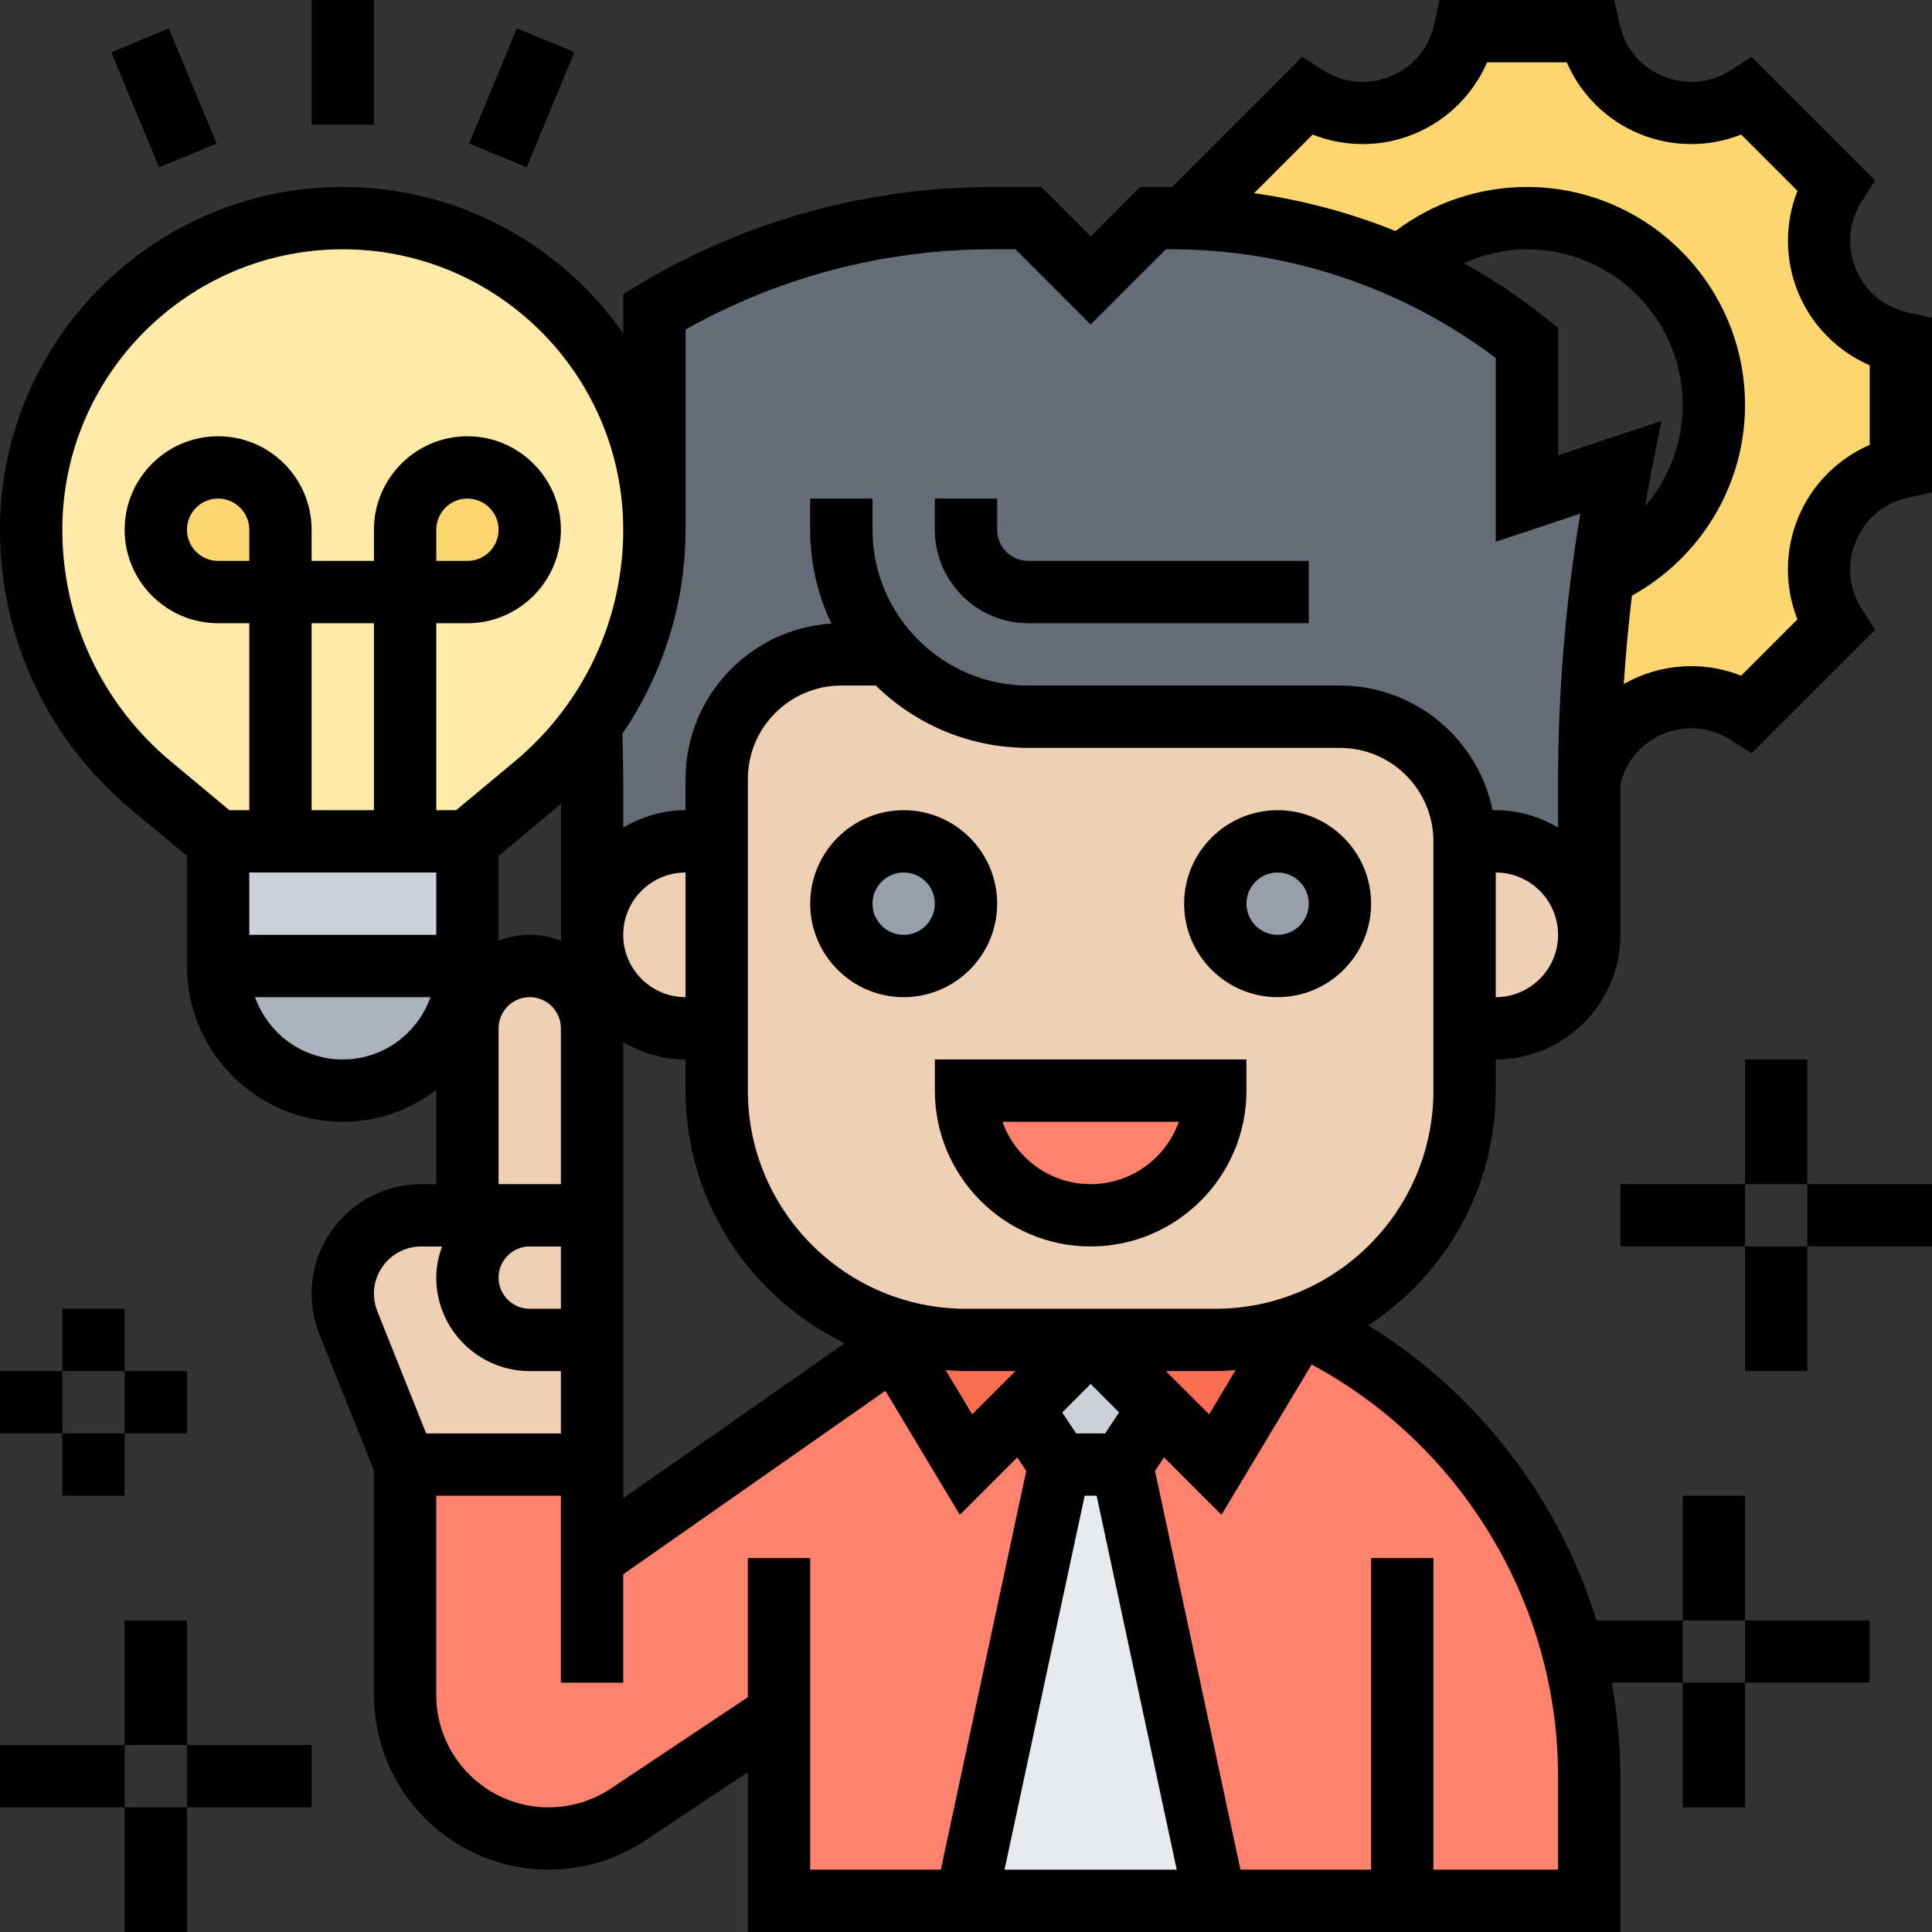 <svg id="_x33_0" enable-background="new 0 0 62 62" height="512" viewBox="0 0 62 62" width="512" xmlns="http://www.w3.org/2000/svg"><rect x="0" y="0" width="62" height="62" fill="#333333" stroke="none"/><g><g><g><path d="m36 47 3 14h-8l3-14z" fill="#e6e9ed"/></g><g><path d="m37.2 45.2-1.2 1.8h-2l-1.2-1.8 2.2-2.2z" fill="#ccd1d9"/></g><g><path d="m31 47 1.8-1.8 1.2 1.8-3 14h-6v-6l-4.84 3.23c-.76.5-1.65.77-2.55.77-2.55 0-4.61-2.06-4.61-4.61v-7.39h6v3l9.72-6.8z" fill="#ff826e"/></g><g><path d="m39 43c.94 0 1.84-.16 2.67-.46l-2.67 4.46-1.8-1.8-2.2-2.2z" fill="#fc6e51"/></g><g><path d="m39 47 2.67-4.46c.04-.01.07-.02.11-.04 4.28 2.01 7.52 5.85 8.72 10.5.33 1.28.5 2.62.5 4v4h-6-6l-3-14 1.2-1.8z" fill="#ff826e"/></g><g><path d="m32.8 45.2-1.8 1.8-2.28-3.8-.39-.66c.83.3 1.73.46 2.67.46h4z" fill="#fc6e51"/></g><g><path d="m61 11v4c-1.61.36-2.63 1.78-2.63 3.28 0 .6.17 1.22.53 1.79l-2.83 2.83c-1.96-1.25-4.56-.17-5.07 2.09 0-2.18.15-4.35.43-6.5 2.1-.94 3.57-3.04 3.57-5.49 0-3.31-2.69-6-6-6-1.55 0-2.95.59-4.02 1.56-2.18-.96-4.54-1.5-6.95-1.55v-.01l3.9-3.9c.57.36 1.19.53 1.79.53 1.5 0 2.92-1.02 3.28-2.63h4c.36 1.61 1.78 2.63 3.28 2.63.6 0 1.22-.17 1.79-.53l2.83 2.83c-.36.57-.53 1.19-.53 1.79 0 1.5 1.02 2.92 2.63 3.28z" fill="#fcd770"/></g><g><path d="m51 25.1v4.9c0-1.66-1.34-3-3-3h-1c0-2.21-1.79-4-4-4h-10c-1.77 0-3.37-.77-4.47-2h-1.53c-2.21 0-4 1.79-4 4v2h-1c-1.66 0-3 1.34-3 3v-4.9c0-.61-.01-1.22-.03-1.83 1.3-1.81 2.03-3.99 2.03-6.27v-7c1.64-.98 3.39-1.73 5.21-2.24 1.83-.5 3.71-.76 5.62-.76h1.17l2 2 2-2h.6c.14 0 .29 0 .43.01 2.41.05 4.77.59 6.95 1.55 1.43.63 2.78 1.45 4.02 2.44v5l3-1c-.23 1.16-.42 2.32-.57 3.49-.28 2.15-.43 4.32-.43 6.5v.01z" fill="#656d78"/></g><g><path d="m7 31h8c0 .45-.08.89-.22 1.29-.19.59-.52 1.11-.95 1.54-.73.72-1.73 1.17-2.83 1.17-2.21 0-4-1.79-4-4z" fill="#aab2bd"/></g><g><path d="m13 27h2v4h-8v-4h2z" fill="#ccd1d9"/></g><g><path d="m18.07 9.93c-1.81-1.81-4.31-2.93-7.07-2.93s-5.26 1.12-7.07 2.93-2.93 4.31-2.93 7.07c0 1.58.35 3.13 1.01 4.53.65 1.4 1.61 2.65 2.83 3.67l2.16 1.8h2 4 2l2.16-1.8c.69-.58 1.29-1.22 1.81-1.93 1.3-1.81 2.03-3.99 2.03-6.27 0-2.76-1.12-5.26-2.93-7.07z" fill="#ffeaa7"/></g><g><path d="m16.41 15.59c.37.36.59.86.59 1.41s-.22 1.05-.59 1.41c-.36.37-.86.59-1.41.59h-2v-2c0-1.1.9-2 2-2 .55 0 1.05.22 1.41.59z" fill="#fcd770"/></g><g><path d="m9 17v2h-2c-1.1 0-2-.9-2-2 0-.55.22-1.05.59-1.41.36-.37.86-.59 1.41-.59s1.05.22 1.41.59c.37.36.59.86.59 1.41z" fill="#fcd770"/></g><g><path d="m19 39v4h-2c-.55 0-1.05-.22-1.41-.59-.37-.36-.59-.86-.59-1.41 0-1.1.9-2 2-2z" fill="#f0d0b4"/></g><g><path d="m17 39c-1.1 0-2 .9-2 2 0 .55.22 1.05.59 1.41.36.37.86.59 1.41.59h2v4h-6l-1.82-4.55c-.12-.3-.18-.61-.18-.93 0-1.39 1.13-2.52 2.52-2.52h1.48z" fill="#f0d0b4"/></g><g><path d="m19 33v6h-2-2v-6c0-.21.03-.41.09-.59.1-.32.27-.59.5-.82.36-.37.86-.59 1.41-.59 1.1 0 2 .9 2 2z" fill="#f0d0b4"/></g><g><path d="m48 27c1.66 0 3 1.34 3 3 0 .83-.34 1.58-.88 2.12s-1.29.88-2.12.88h-1v-6z" fill="#f0d0b4"/></g><g><path d="m47 33v2c0 3.44-2.17 6.37-5.22 7.5-.04.02-.07.03-.11.04-.83.3-1.73.46-2.67.46h-4-4c-.94 0-1.84-.16-2.67-.46-3.11-1.1-5.33-4.06-5.33-7.54v-2-6-2c0-2.21 1.79-4 4-4h1.53c1.1 1.23 2.7 2 4.47 2h10c2.21 0 4 1.79 4 4z" fill="#f0d0b4"/></g><g><path d="m23 27v6h-1c-.83 0-1.58-.34-2.12-.88s-.88-1.29-.88-2.12c0-1.66 1.34-3 3-3z" fill="#f0d0b4"/></g><g><path d="m31 35h8c0 1.1-.45 2.1-1.17 2.83-.73.72-1.73 1.17-2.83 1.17-2.21 0-4-1.79-4-4z" fill="#ff826e"/></g><g><circle cx="41" cy="29" fill="#969faa" r="2"/></g><g><circle cx="29" cy="29" fill="#969faa" r="2"/></g></g><g><path d="m32 29c0-1.654-1.346-3-3-3s-3 1.346-3 3 1.346 3 3 3 3-1.346 3-3zm-3 1c-.552 0-1-.449-1-1s.448-1 1-1 1 .449 1 1-.448 1-1 1z"/><path d="m41 26c-1.654 0-3 1.346-3 3s1.346 3 3 3 3-1.346 3-3-1.346-3-3-3zm0 4c-.552 0-1-.449-1-1s.448-1 1-1 1 .449 1 1-.448 1-1 1z"/><path d="m30 35c0 2.757 2.243 5 5 5s5-2.243 5-5v-1h-10zm7.829 1c-.413 1.164-1.525 2-2.829 2s-2.416-.836-2.829-2z"/><path d="m32 17v-1h-2v1c0 1.654 1.346 3 3 3h9v-2h-9c-.552 0-1-.449-1-1z"/><path d="m10 0h2v4h-2z"/><path d="m14.74 2.142h4v2h-4z" transform="matrix(.383 -.924 .924 .383 7.429 17.404)"/><path d="m4.26 1.142h2v4h-2z" transform="matrix(.924 -.383 .383 .924 -.802 2.253)"/><path d="m61.217 10.024c-.759-.169-1.364-.677-1.662-1.396-.298-.718-.229-1.506.188-2.163l.431-.677-3.963-3.962-.677.431c-.655.418-1.444.486-2.163.188-.718-.297-1.227-.903-1.395-1.662l-.173-.783h-5.605l-.174.783c-.168.759-.677 1.365-1.395 1.662-.718.298-1.507.229-2.163-.188l-.677-.431-4.175 4.175c-.005 0-.011-.001-.017-.001h-1.011l-1.586 1.586-1.586-1.586h-1.583c-3.996 0-7.919 1.086-11.346 3.143l-.485.291v1.262c-1.992-2.835-5.28-4.696-9-4.696-6.065 0-11 4.935-11 11 0 3.476 1.531 6.745 4.2 8.969l1.8 1.5v3.531c0 2.757 2.243 5 5 5 1.13 0 2.162-.391 3-1.026v3.026h-.484c-1.939 0-3.516 1.577-3.516 3.516 0 .447.084.886.251 1.306l1.749 4.37v7.202c0 3.091 2.515 5.606 5.605 5.606 1.11 0 2.186-.326 3.109-.941l3.286-2.191v5.132h28v-5c0-1.017-.103-2.018-.28-3h2.28v-2h-2.765c-1.21-3.901-3.802-7.29-7.324-9.467 2.458-1.609 4.089-4.382 4.089-7.533v-1c2.206 0 4-1.794 4-4v-4.85c.183-.726.676-1.307 1.371-1.595.719-.297 1.508-.229 2.163.188l.677.431 3.963-3.963-.431-.677c-.417-.655-.486-1.443-.188-2.162.297-.718.903-1.227 1.662-1.396l.783-.174v-5.604zm-55.736 14.409c-2.212-1.844-3.481-4.553-3.481-7.433 0-4.962 4.037-9 9-9s9 4.038 9 9c0 2.88-1.269 5.589-3.481 7.433l-1.881 1.567h-.638v-6h1c1.654 0 3-1.346 3-3s-1.346-3-3-3-3 1.346-3 3v1h-2v-1c0-1.654-1.346-3-3-3s-3 1.346-3 3 1.346 3 3 3h1v6h-.638zm29.327 23.567h.384l2.571 12h-5.527zm.657-2h-.93l-.448-.672.913-.914.913.913zm1.949-2h1.586c.221 0 .437-.017.654-.033l-.852 1.42zm-6.216 1.387-.852-1.42c.217.016.433.033.654.033h1.586zm-14.198-5.387h1v2h-1c-.552 0-1-.449-1-1s.448-1 1-1zm-9-12h6v2h-6zm0-10h-1c-.552 0-1-.449-1-1s.448-1 1-1 1 .449 1 1zm4 8h-2v-6h2zm6-.218v4.218c0 .065.016.126.019.19-.319-.116-.66-.19-1.019-.19-.352 0-.686.072-1 .184v-2.716l1.8-1.5c.07-.058.131-.125.2-.186zm2 7.662c.591.344 1.268.556 2 .556v1c0 3.568 2.092 6.648 5.109 8.103l-7.109 4.976zm2-1.444c-1.103 0-2-.897-2-2s.897-2 2-2zm-8-14v-1c0-.551.448-1 1-1s1 .449 1 1-.448 1-1 1zm-3 16c-1.302 0-2.402-.839-2.816-2h5.631c-.413 1.161-1.513 2-2.815 2zm5-1c0-.551.448-1 1-1s1 .449 1 1v5h-2zm-4 8.516c0-.836.68-1.516 1.516-1.516h.669c-.113.314-.185.648-.185 1 0 1.654 1.346 3 3 3h1v2h-4.323l-1.568-3.92c-.073-.182-.109-.372-.109-.564zm12 8.484v4.465l-4.395 2.93c-.595.396-1.286.605-2 .605-1.988 0-3.605-1.617-3.605-3.605v-6.395h4v6h2v-3.479l8.413-5.889 2.389 3.981 1.843-1.843.289.434-2.742 12.796h-4.192v-10zm26 7v3h-4v-10h-2v10h-4.192l-2.742-12.796.289-.434 1.843 1.843 2.895-4.825c4.827 2.599 7.907 7.694 7.907 13.212zm-4-22c0 3.86-3.141 7-7 7h-8c-3.859 0-7-3.14-7-7v-10c0-1.654 1.346-3 3-3h1.105c1.264 1.237 2.991 2 4.895 2h10c1.654 0 3 1.346 3 3zm-3-13h-10c-2.757 0-5-2.243-5-5v-1h-2v1c0 1.077.244 2.098.681 3.01-2.609.165-4.681 2.34-4.681 4.99v1c-.732 0-1.409.212-2 .556v-1.457c0-.517-.012-1.034-.028-1.55 1.301-1.912 2.028-4.178 2.028-6.549v-6.425c2.998-1.686 6.385-2.575 9.831-2.575h.755l2.414 2.414 2.414-2.414h.183c3.745 0 7.42 1.236 10.403 3.489v5.898l2.712-.904c-.473 2.845-.712 5.736-.712 8.616v1.457c-.591-.344-1.268-.556-2-.556h-.101c-.465-2.279-2.485-4-4.899-4zm7-7.387v-4.093l-.375-.3c-.833-.667-1.72-1.258-2.647-1.774.633-.282 1.316-.446 2.022-.446 2.757 0 5 2.243 5 5 0 1.212-.444 2.354-1.202 3.242.062-.349.113-.699.182-1.046l.338-1.69zm-2 17.387v-4c1.103 0 2 .897 2 2s-.897 2-2 2zm12-17.722c-1.027.445-1.857 1.275-2.293 2.329-.437 1.053-.438 2.227-.025 3.269l-1.807 1.807c-1.04-.412-2.215-.411-3.27.025-.171.071-.336.154-.495.245.059-.948.148-1.894.261-2.838 2.217-1.227 3.629-3.555 3.629-6.115 0-3.86-3.141-7-7-7-1.53 0-3.005.499-4.215 1.414-1.458-.587-2.982-.996-4.542-1.214l1.882-1.882c1.041.413 2.216.412 3.27-.025 1.052-.437 1.882-1.266 2.328-2.293h2.555c.445 1.027 1.275 1.856 2.328 2.293 1.053.436 2.228.438 3.27.025l1.807 1.807c-.412 1.042-.411 2.215.025 3.269.436 1.053 1.266 1.884 2.293 2.329v2.555z"/><path d="m52 38h4v2h-4z"/><path d="m56 34h2v4h-2z"/><path d="m58 38h4v2h-4z"/><path d="m56 40h2v4h-2z"/><path d="m54 48h2v4h-2z"/><path d="m56 52h4v2h-4z"/><path d="m54 54h2v4h-2z"/><path d="m0 56h4v2h-4z"/><path d="m4 52h2v4h-2z"/><path d="m6 56h4v2h-4z"/><path d="m4 58h2v4h-2z"/><path d="m0 44h2v2h-2z"/><path d="m2 42h2v2h-2z"/><path d="m4 44h2v2h-2z"/><path d="m2 46h2v2h-2z"/></g></g></svg>